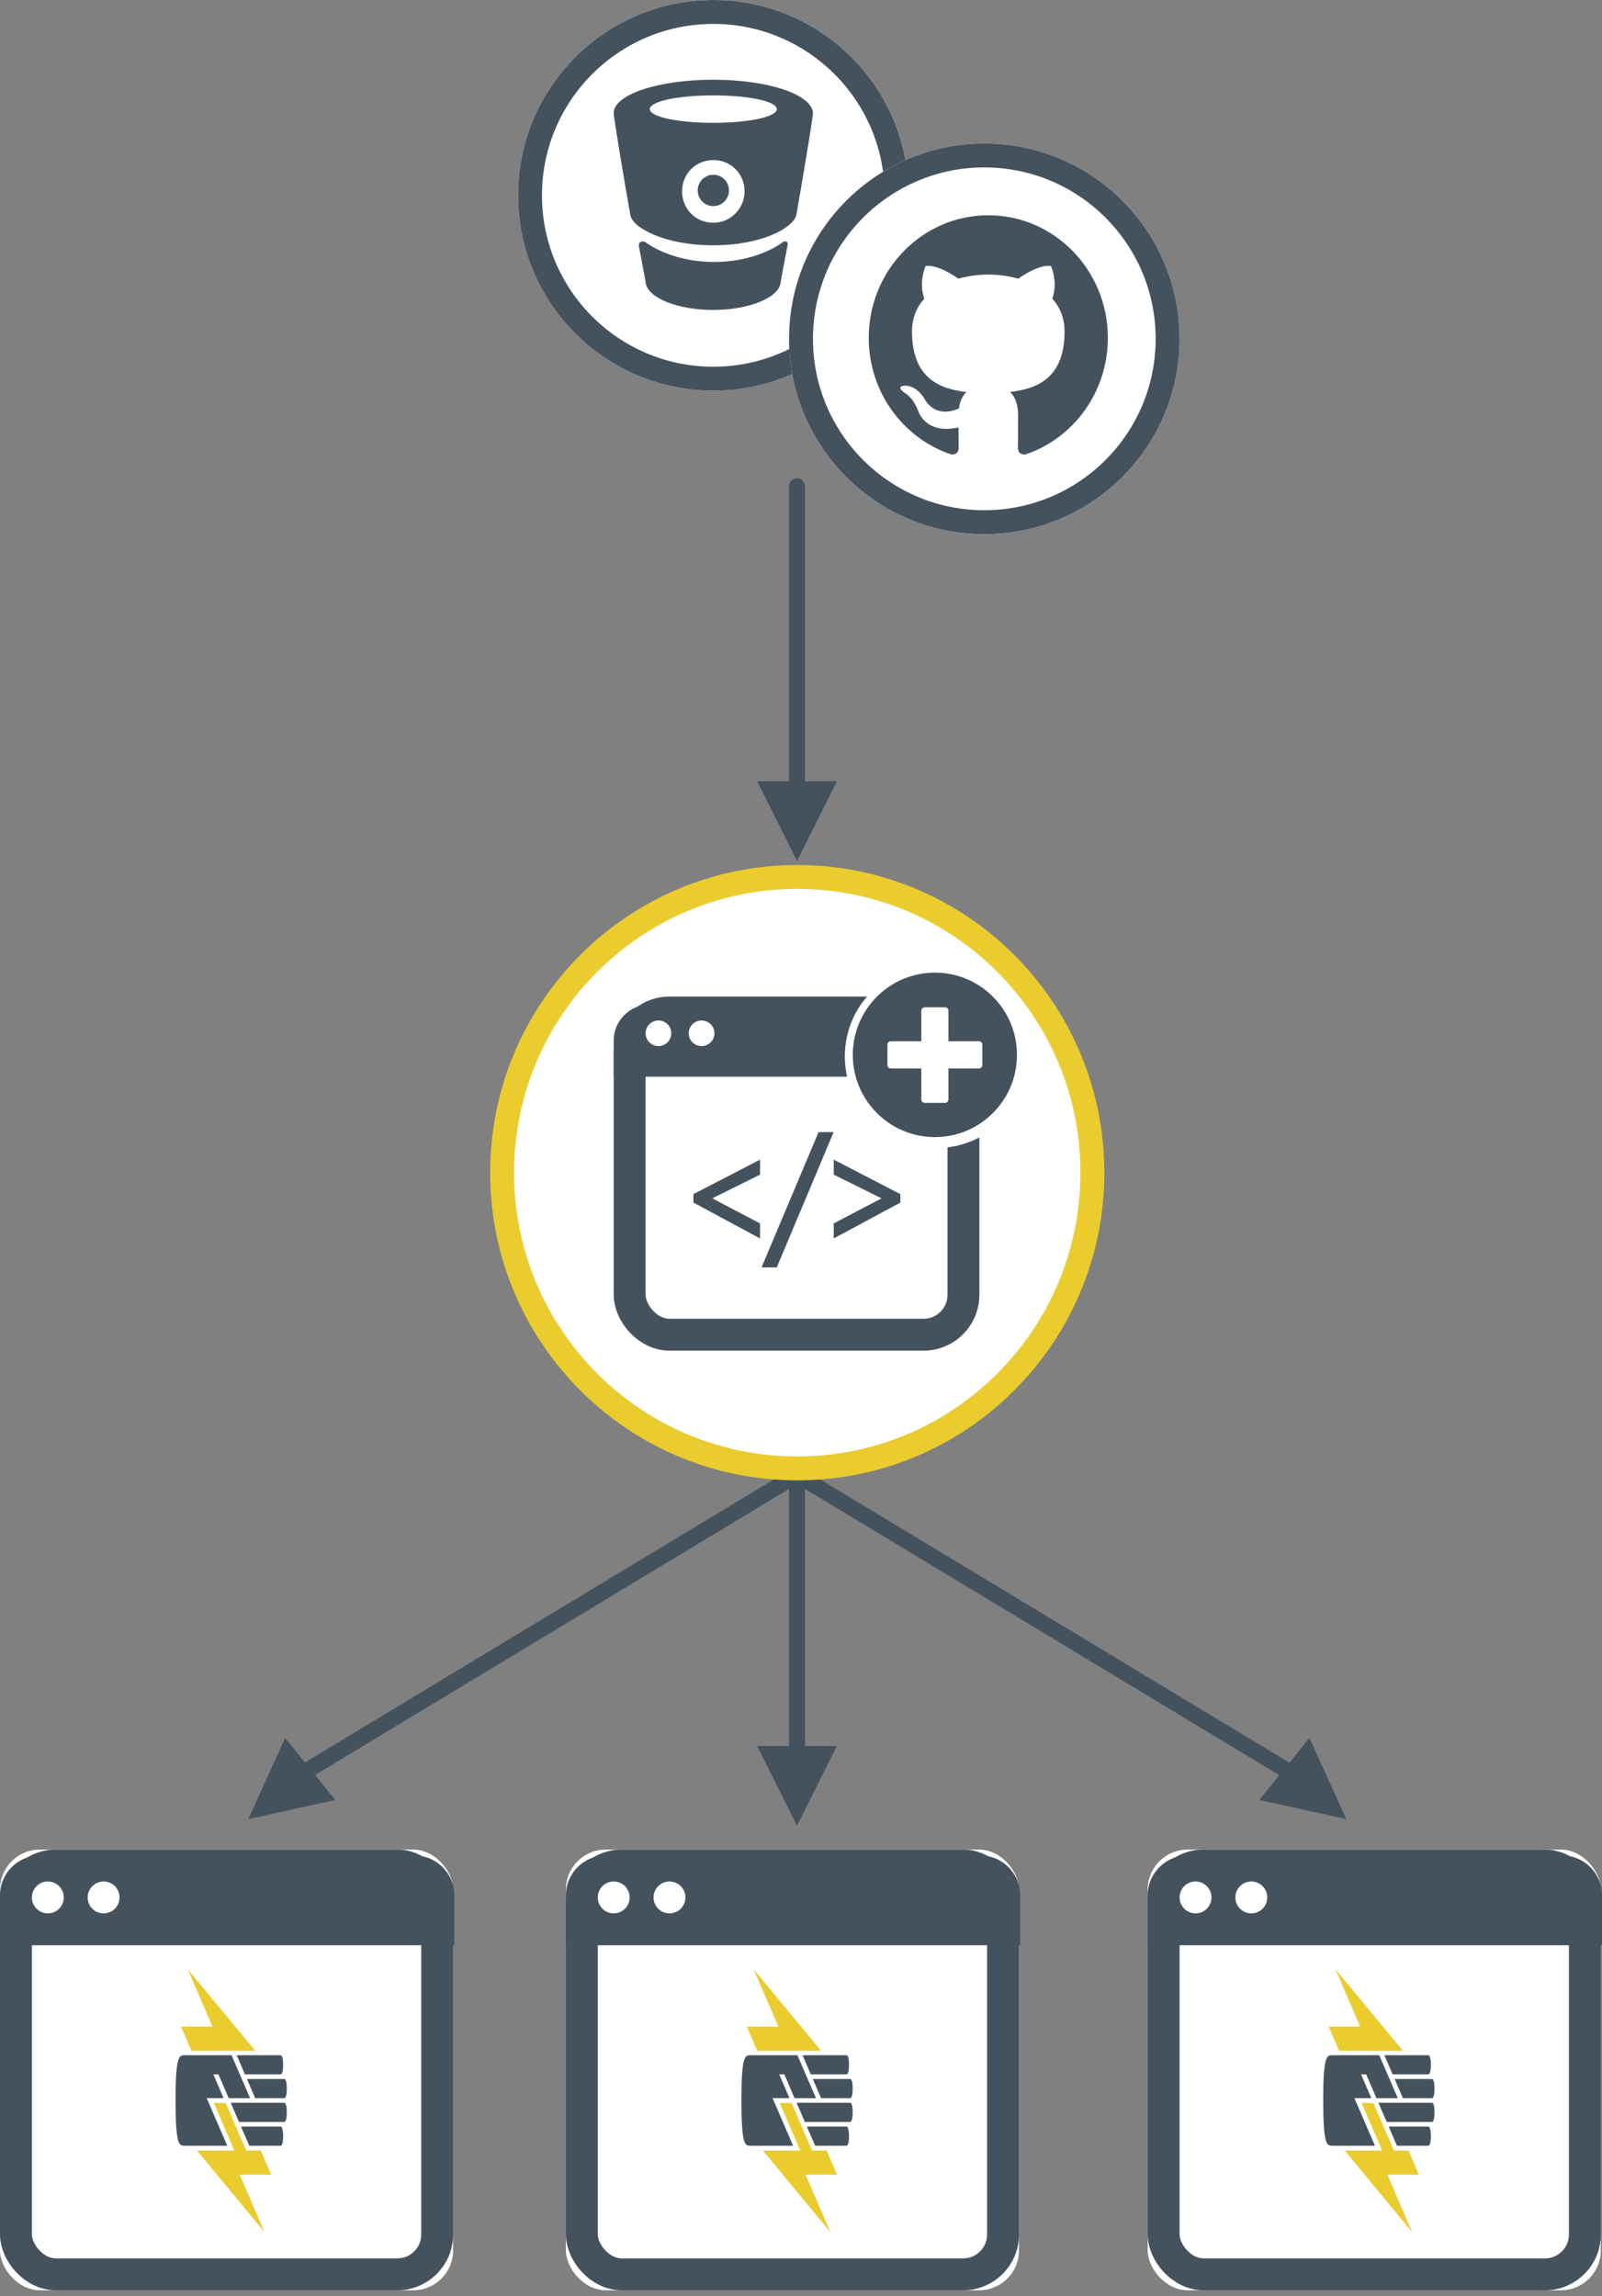 <?xml version="1.0" encoding="UTF-8"?>
<svg width="201px" height="288px" viewBox="0 0 201 288" version="1.1" xmlns="http://www.w3.org/2000/svg" xmlns:xlink="http://www.w3.org/1999/xlink">
    <rect x="0" y="0" width="201" height="288" fill="#808080" stroke="none"/>
    <!-- Generator: Sketch 43.2 (39069) - http://www.bohemiancoding.com/sketch -->
    <title>empty state illustration</title>
    <desc>Created with Sketch.</desc>
    <defs>
        <circle id="path-1" cx="24.5" cy="24.5" r="24.5"></circle>
        <circle id="path-2" cx="58.5" cy="42.5" r="24.5"></circle>
        <rect id="path-3" x="0" y="0" width="56.852" height="55.274" rx="5"></rect>
        <rect id="path-4" x="0" y="0" width="56.852" height="55.274" rx="5"></rect>
        <rect id="path-5" x="0" y="0" width="56.852" height="55.274" rx="5"></rect>
    </defs>
    <g id="Page-1" stroke="none" stroke-width="1" fill="none" fill-rule="evenodd">
        <g id="empty-state-illustration">
            <g id="Group-16">
                <path d="M100,184.982 L100,223" id="Line-Copy-22" stroke="#44525E" stroke-width="2" stroke-linecap="round"></path>
                <polygon id="Triangle-3-Copy-21" fill="#44525E" points="100 229 95 219 105 219"></polygon>
                <path d="M100,184.982 L37,223" id="Line-Copy-23" stroke="#44525E" stroke-width="2" stroke-linecap="round"></path>
                <polygon id="Triangle-3-Copy-22" fill="#44525E" transform="translate(35.032, 225.032) rotate(51) translate(-35.032, -225.032) " points="35.032 230.032 30.032 220.032 40.032 220.032"></polygon>
                <path d="M163,184.982 L100,223" id="Line-Copy-24" stroke="#44525E" stroke-width="2" stroke-linecap="round" transform="translate(131.5, 203.5) scale(-1, 1) translate(-131.5, -203.5) "></path>
                <polygon id="Triangle-3-Copy-23" fill="#44525E" transform="translate(165.032, 225.032) scale(-1, 1) rotate(51) translate(-165.032, -225.032) " points="165.032 230.032 160.032 220.032 170.032 220.032"></polygon>
                <path d="M100.031,184.185 C79.579,184.185 63,167.577 63,147.092 C63,126.608 79.579,110 100.031,110 C120.481,110 137.06,126.608 137.06,147.092 C137.06,167.577 120.481,184.185 100.031,184.185 Z" id="Fill-1-Copy-3" stroke="#EACC2F" stroke-width="3" fill="#FFFFFF"></path>
                <g id="Group-9" transform="translate(65, 0)">
                    <g id="Oval-5-Copy">
                        <use fill="#FFFFFF" fill-rule="evenodd" xlink:href="#path-1"></use>
                        <circle stroke="#44525E" stroke-width="3" cx="24.5" cy="24.5" r="23"></circle>
                    </g>
                    <path d="M24.5,10 C17.637,10 12,11.843 12,14.178 C12,14.793 13.471,23.518 14.083,26.959 C14.328,28.557 18.373,30.769 24.5,30.769 C30.628,30.769 34.549,28.557 34.917,26.959 C35.529,23.518 37,14.793 37,14.178 C36.878,11.843 31.363,10 24.5,10 Z M24.5,27.942 C22.294,27.942 20.578,26.222 20.578,24.01 C20.578,21.798 22.294,20.077 24.5,20.077 C26.706,20.077 28.422,21.798 28.422,24.01 C28.422,26.099 26.706,27.942 24.5,27.942 Z M24.5,15.407 C20.088,15.407 16.534,14.67 16.534,13.687 C16.534,12.704 20.088,11.966 24.5,11.966 C28.912,11.966 32.466,12.704 32.466,13.687 C32.466,14.67 28.912,15.407 24.5,15.407 Z M33.545,30.277 L33.545,30.277 C33.79,30.277 33.912,30.523 33.79,30.769 L33.79,30.891 C33.3,33.472 32.932,35.316 32.932,35.561 C32.564,37.405 28.888,38.879 24.476,38.879 C20.064,38.879 16.388,37.405 16.02,35.561 C16.02,35.316 15.652,33.472 15.162,30.891 L15.162,30.769 C15.162,30.4 15.407,30.277 15.652,30.277 C15.775,30.277 16.02,30.4 16.02,30.4 C16.02,30.4 19.084,32.858 24.599,32.858 C30.113,32.858 33.177,30.4 33.177,30.4 C33.177,30.4 33.299,30.277 33.545,30.277 Z M24.5,25.853 C23.417,25.853 22.539,24.973 22.539,23.887 C22.539,22.801 23.417,21.92 24.5,21.92 C25.583,21.92 26.461,22.801 26.461,23.887 C26.461,24.973 25.583,25.853 24.5,25.853 Z" id="Combined-Shape" fill="#44525E" fill-rule="nonzero"></path>
                    <g id="Oval-5">
                        <use fill="#FFFFFF" fill-rule="evenodd" xlink:href="#path-2"></use>
                        <circle stroke="#44525E" stroke-width="3" cx="58.5" cy="42.5" r="23"></circle>
                    </g>
                    <path d="M44,42.38 C44,49.175 48.298,54.939 54.258,56.973 C55.009,57.114 55.282,56.639 55.282,56.232 C55.282,55.867 55.269,54.899 55.262,53.616 C51.09,54.545 50.209,51.554 50.209,51.554 C49.527,49.777 48.543,49.304 48.543,49.304 C47.181,48.351 48.647,48.37 48.647,48.37 C50.152,48.478 50.944,49.955 50.944,49.955 C52.282,52.305 54.455,51.626 55.31,51.232 C55.446,50.239 55.834,49.561 56.262,49.177 C52.931,48.789 49.429,47.469 49.429,41.576 C49.429,39.897 50.014,38.523 50.974,37.449 C50.819,37.06 50.304,35.495 51.121,33.379 C51.121,33.379 52.38,32.965 55.245,34.955 C56.441,34.614 57.725,34.444 59,34.437 C60.275,34.444 61.558,34.614 62.756,34.955 C65.619,32.965 66.876,33.379 66.876,33.379 C67.695,35.495 67.18,37.06 67.026,37.449 C67.988,38.523 68.568,39.897 68.568,41.576 C68.568,47.484 65.06,48.784 61.72,49.165 C62.257,49.64 62.737,50.578 62.737,52.013 C62.737,54.069 62.719,55.727 62.719,56.232 C62.719,56.643 62.99,57.122 63.75,56.972 C69.706,54.933 74,49.173 74,42.38 C74,33.886 67.283,27 58.999,27 C50.717,27 44,33.886 44,42.38 Z" id="Fill-3" fill="#44525E"></path>
                </g>
                <g id="Group-8" transform="translate(0, 232)">
                    <g id="Group-11">
                        <g id="pantheon-site-2">
                            <g id="Group-17">
                                <g id="Rectangle-10">
                                    <use fill="#FFFFFF" fill-rule="evenodd" xlink:href="#path-3"></use>
                                    <rect stroke="#44525E" stroke-width="4" x="2" y="2" width="52.852" height="51.274" rx="5"></rect>
                                </g>
                                <path d="M0,5.743 C0,2.978 2.234,0.737 5.008,0.737 L51.992,0.737 C54.758,0.737 57,2.976 57,5.743 L57,12 L0,12 L0,5.743 Z" id="Rectangle-11" fill="#44525E"></path>
                                <circle id="Oval-Copy" fill="#FFFFFF" cx="6" cy="6" r="2"></circle>
                                <circle id="Oval-Copy-3" fill="#FFFFFF" cx="13" cy="6" r="2"></circle>
                                <g id="Group-12-Copy" transform="translate(22, 15)">
                                    <path d="M4.657,7.196 L0.707,7.196 L2.012,10.23 L10.019,10.23 L1.553,0 L4.657,7.196 Z M12.03,25.783 L10.723,22.747 L8.888,22.747 L8.85,22.657 L6.314,16.778 L4.837,16.778 L7.412,22.747 L2.716,22.747 L11.183,32.98 L8.079,25.783 L12.03,25.783 L12.03,25.783 Z" id="Fill-1" fill="#EACC2F"></path>
                                    <path d="M9.379,16.18 L7.052,10.792 L1.256,10.792 C0.813,10.792 0.569,10.792 0.368,11.418 C0.13,12.165 0.024,13.723 0.024,16.469 C0.024,19.214 0.13,20.772 0.368,21.519 C0.569,22.145 0.813,22.145 1.256,22.145 L6.512,22.145 L3.935,16.177 L6.057,16.177 L4.77,13.198 L5.413,13.198 L6.697,16.18 L9.379,16.18 Z M13.2,19.74 L8.237,19.74 L9.275,22.145 L13.2,22.145 C13.297,22.145 13.523,22.028 13.523,20.943 C13.523,19.857 13.297,19.74 13.2,19.74 L13.2,19.74 Z M13.2,13.198 C13.297,13.198 13.523,13.079 13.523,11.995 C13.523,10.909 13.297,10.792 13.2,10.792 L7.695,10.792 L8.733,13.198 L13.2,13.198 L13.2,13.198 Z M13.659,16.757 L6.948,16.757 L7.987,19.163 L13.659,19.163 C13.757,19.163 13.983,19.046 13.983,17.96 C13.983,16.875 13.757,16.757 13.659,16.757 L13.659,16.757 Z M13.659,13.775 L8.983,13.775 L10.022,16.18 L13.659,16.18 C13.757,16.18 13.983,16.062 13.983,14.977 C13.983,13.892 13.757,13.775 13.659,13.775 L13.659,13.775 Z" id="Fill-2" fill="#44525E"></path>
                                </g>
                            </g>
                        </g>
                    </g>
                    <g id="Group-11" transform="translate(71, 0)">
                        <g id="pantheon-site-2">
                            <g id="Group-17">
                                <g id="Rectangle-10">
                                    <use fill="#FFFFFF" fill-rule="evenodd" xlink:href="#path-4"></use>
                                    <rect stroke="#44525E" stroke-width="4" x="2" y="2" width="52.852" height="51.274" rx="5"></rect>
                                </g>
                                <path d="M0,5.743 C0,2.978 2.234,0.737 5.008,0.737 L51.992,0.737 C54.758,0.737 57,2.976 57,5.743 L57,12 L0,12 L0,5.743 Z" id="Rectangle-11" fill="#44525E"></path>
                                <circle id="Oval-Copy" fill="#FFFFFF" cx="6" cy="6" r="2"></circle>
                                <circle id="Oval-Copy-3" fill="#FFFFFF" cx="13" cy="6" r="2"></circle>
                                <g id="Group-12-Copy" transform="translate(22, 15)">
                                    <path d="M4.657,7.196 L0.707,7.196 L2.012,10.23 L10.019,10.23 L1.553,0 L4.657,7.196 Z M12.03,25.783 L10.723,22.747 L8.888,22.747 L8.85,22.657 L6.314,16.778 L4.837,16.778 L7.412,22.747 L2.716,22.747 L11.183,32.98 L8.079,25.783 L12.03,25.783 L12.03,25.783 Z" id="Fill-1" fill="#EACC2F"></path>
                                    <path d="M9.379,16.18 L7.052,10.792 L1.256,10.792 C0.813,10.792 0.569,10.792 0.368,11.418 C0.13,12.165 0.024,13.723 0.024,16.469 C0.024,19.214 0.13,20.772 0.368,21.519 C0.569,22.145 0.813,22.145 1.256,22.145 L6.512,22.145 L3.935,16.177 L6.057,16.177 L4.77,13.198 L5.413,13.198 L6.697,16.18 L9.379,16.18 Z M13.2,19.74 L8.237,19.74 L9.275,22.145 L13.2,22.145 C13.297,22.145 13.523,22.028 13.523,20.943 C13.523,19.857 13.297,19.74 13.2,19.74 L13.2,19.74 Z M13.2,13.198 C13.297,13.198 13.523,13.079 13.523,11.995 C13.523,10.909 13.297,10.792 13.2,10.792 L7.695,10.792 L8.733,13.198 L13.2,13.198 L13.2,13.198 Z M13.659,16.757 L6.948,16.757 L7.987,19.163 L13.659,19.163 C13.757,19.163 13.983,19.046 13.983,17.96 C13.983,16.875 13.757,16.757 13.659,16.757 L13.659,16.757 Z M13.659,13.775 L8.983,13.775 L10.022,16.18 L13.659,16.18 C13.757,16.18 13.983,16.062 13.983,14.977 C13.983,13.892 13.757,13.775 13.659,13.775 L13.659,13.775 Z" id="Fill-2" fill="#44525E"></path>
                                </g>
                            </g>
                        </g>
                    </g>
                    <g id="Group-11" transform="translate(144, 0)">
                        <g id="pantheon-site-2">
                            <g id="Group-17">
                                <g id="Rectangle-10">
                                    <use fill="#FFFFFF" fill-rule="evenodd" xlink:href="#path-5"></use>
                                    <rect stroke="#44525E" stroke-width="4" x="2" y="2" width="52.852" height="51.274" rx="5"></rect>
                                </g>
                                <path d="M0,5.743 C0,2.978 2.234,0.737 5.008,0.737 L51.992,0.737 C54.758,0.737 57,2.976 57,5.743 L57,12 L0,12 L0,5.743 Z" id="Rectangle-11" fill="#44525E"></path>
                                <circle id="Oval-Copy" fill="#FFFFFF" cx="6" cy="6" r="2"></circle>
                                <circle id="Oval-Copy-3" fill="#FFFFFF" cx="13" cy="6" r="2"></circle>
                                <g id="Group-12-Copy" transform="translate(22, 15)">
                                    <path d="M4.657,7.196 L0.707,7.196 L2.012,10.23 L10.019,10.23 L1.553,0 L4.657,7.196 Z M12.03,25.783 L10.723,22.747 L8.888,22.747 L8.85,22.657 L6.314,16.778 L4.837,16.778 L7.412,22.747 L2.716,22.747 L11.183,32.98 L8.079,25.783 L12.03,25.783 L12.03,25.783 Z" id="Fill-1" fill="#EACC2F"></path>
                                    <path d="M9.379,16.18 L7.052,10.792 L1.256,10.792 C0.813,10.792 0.569,10.792 0.368,11.418 C0.13,12.165 0.024,13.723 0.024,16.469 C0.024,19.214 0.13,20.772 0.368,21.519 C0.569,22.145 0.813,22.145 1.256,22.145 L6.512,22.145 L3.935,16.177 L6.057,16.177 L4.77,13.198 L5.413,13.198 L6.697,16.18 L9.379,16.18 Z M13.2,19.74 L8.237,19.74 L9.275,22.145 L13.2,22.145 C13.297,22.145 13.523,22.028 13.523,20.943 C13.523,19.857 13.297,19.74 13.2,19.74 L13.2,19.74 Z M13.2,13.198 C13.297,13.198 13.523,13.079 13.523,11.995 C13.523,10.909 13.297,10.792 13.2,10.792 L7.695,10.792 L8.733,13.198 L13.2,13.198 L13.2,13.198 Z M13.659,16.757 L6.948,16.757 L7.987,19.163 L13.659,19.163 C13.757,19.163 13.983,19.046 13.983,17.96 C13.983,16.875 13.757,16.757 13.659,16.757 L13.659,16.757 Z M13.659,13.775 L8.983,13.775 L10.022,16.18 L13.659,16.18 C13.757,16.18 13.983,16.062 13.983,14.977 C13.983,13.892 13.757,13.775 13.659,13.775 L13.659,13.775 Z" id="Fill-2" fill="#44525E"></path>
                                </g>
                            </g>
                        </g>
                    </g>
                </g>
                <path d="M100,61 L100,101.014" id="Line-Copy-25" stroke="#44525E" stroke-width="2" stroke-linecap="round"></path>
                <polygon id="Triangle-3-Copy-24" fill="#44525E" points="100 108 95 98 105 98"></polygon>
                <rect id="Rectangle-10-Copy-24" stroke="#44525E" stroke-width="4" x="79" y="127" width="41.88" height="40.416" rx="5"></rect>
                <path d="M77,130.525 C77,128.026 79.036,126 81.515,126 L118.485,126 C120.978,126 123,128.031 123,130.525 L123,135.051 L77,135.051 L77,130.525 Z" id="Rectangle-11-Copy" fill="#44525E"></path>
                <path d="M82.614,131.214 C81.723,131.214 81,130.495 81,129.607 C81,128.72 81.723,128 82.614,128 C83.505,128 84.228,128.72 84.228,129.607 C84.228,130.495 83.505,131.214 82.614,131.214 Z M88.026,131.214 C87.134,131.214 86.412,130.495 86.412,129.607 C86.412,128.72 87.134,128 88.026,128 C88.917,128 89.64,128.72 89.64,129.607 C89.64,130.495 88.917,131.214 88.026,131.214 Z" id="Combined-Shape" fill="#FFFFFF"></path>
                <path d="M112.97,150.842 L104.608,155.339 L104.608,153.455 L110.603,150.312 L104.608,147.336 L104.608,145.457 L112.97,149.784 L112.97,150.842 L112.97,150.842 Z M95.549,158.973 L102.705,142 L104.595,142 L97.46,158.973 L95.549,158.973 L95.549,158.973 Z M87,150.842 L95.362,155.339 L95.362,153.455 L89.367,150.312 L95.362,147.336 L95.362,145.457 L87,149.784 L87,150.842 L87,150.842 Z" id="Fill-747-Copy-2" fill="#44525E"></path>
                <g id="Group-15" transform="translate(106, 121)">
                    <circle id="Oval-6" fill="#FFFFFF" cx="11.5" cy="11.5" r="11.5"></circle>
                    <path d="M17.255,12.595 C17.255,12.828 17.063,13.02 16.829,13.02 L13,13.02 L13,16.909 C13,17.144 12.808,17.336 12.574,17.336 L10.021,17.336 C9.786,17.336 9.595,17.144 9.595,16.909 L9.595,13.02 L5.767,13.02 C5.532,13.02 5.341,12.828 5.341,12.595 L5.341,10.036 C5.341,9.803 5.532,9.611 5.767,9.611 L9.595,9.611 L9.595,5.776 C9.595,5.54 9.786,5.348 10.021,5.348 L12.574,5.348 C12.808,5.348 13,5.54 13,5.776 L13,9.611 L16.829,9.611 C17.063,9.611 17.255,9.803 17.255,10.036 L17.255,12.595 Z M11.299,1 C5.611,1 1,5.617 1,11.316 C1,17.013 5.611,21.63 11.299,21.63 C16.985,21.63 21.596,17.013 21.596,11.316 C21.596,5.617 16.985,1 11.299,1 L11.299,1 Z" id="Fill-13" fill="#44525E"></path>
                </g>
            </g>
        </g>
    </g>
</svg>